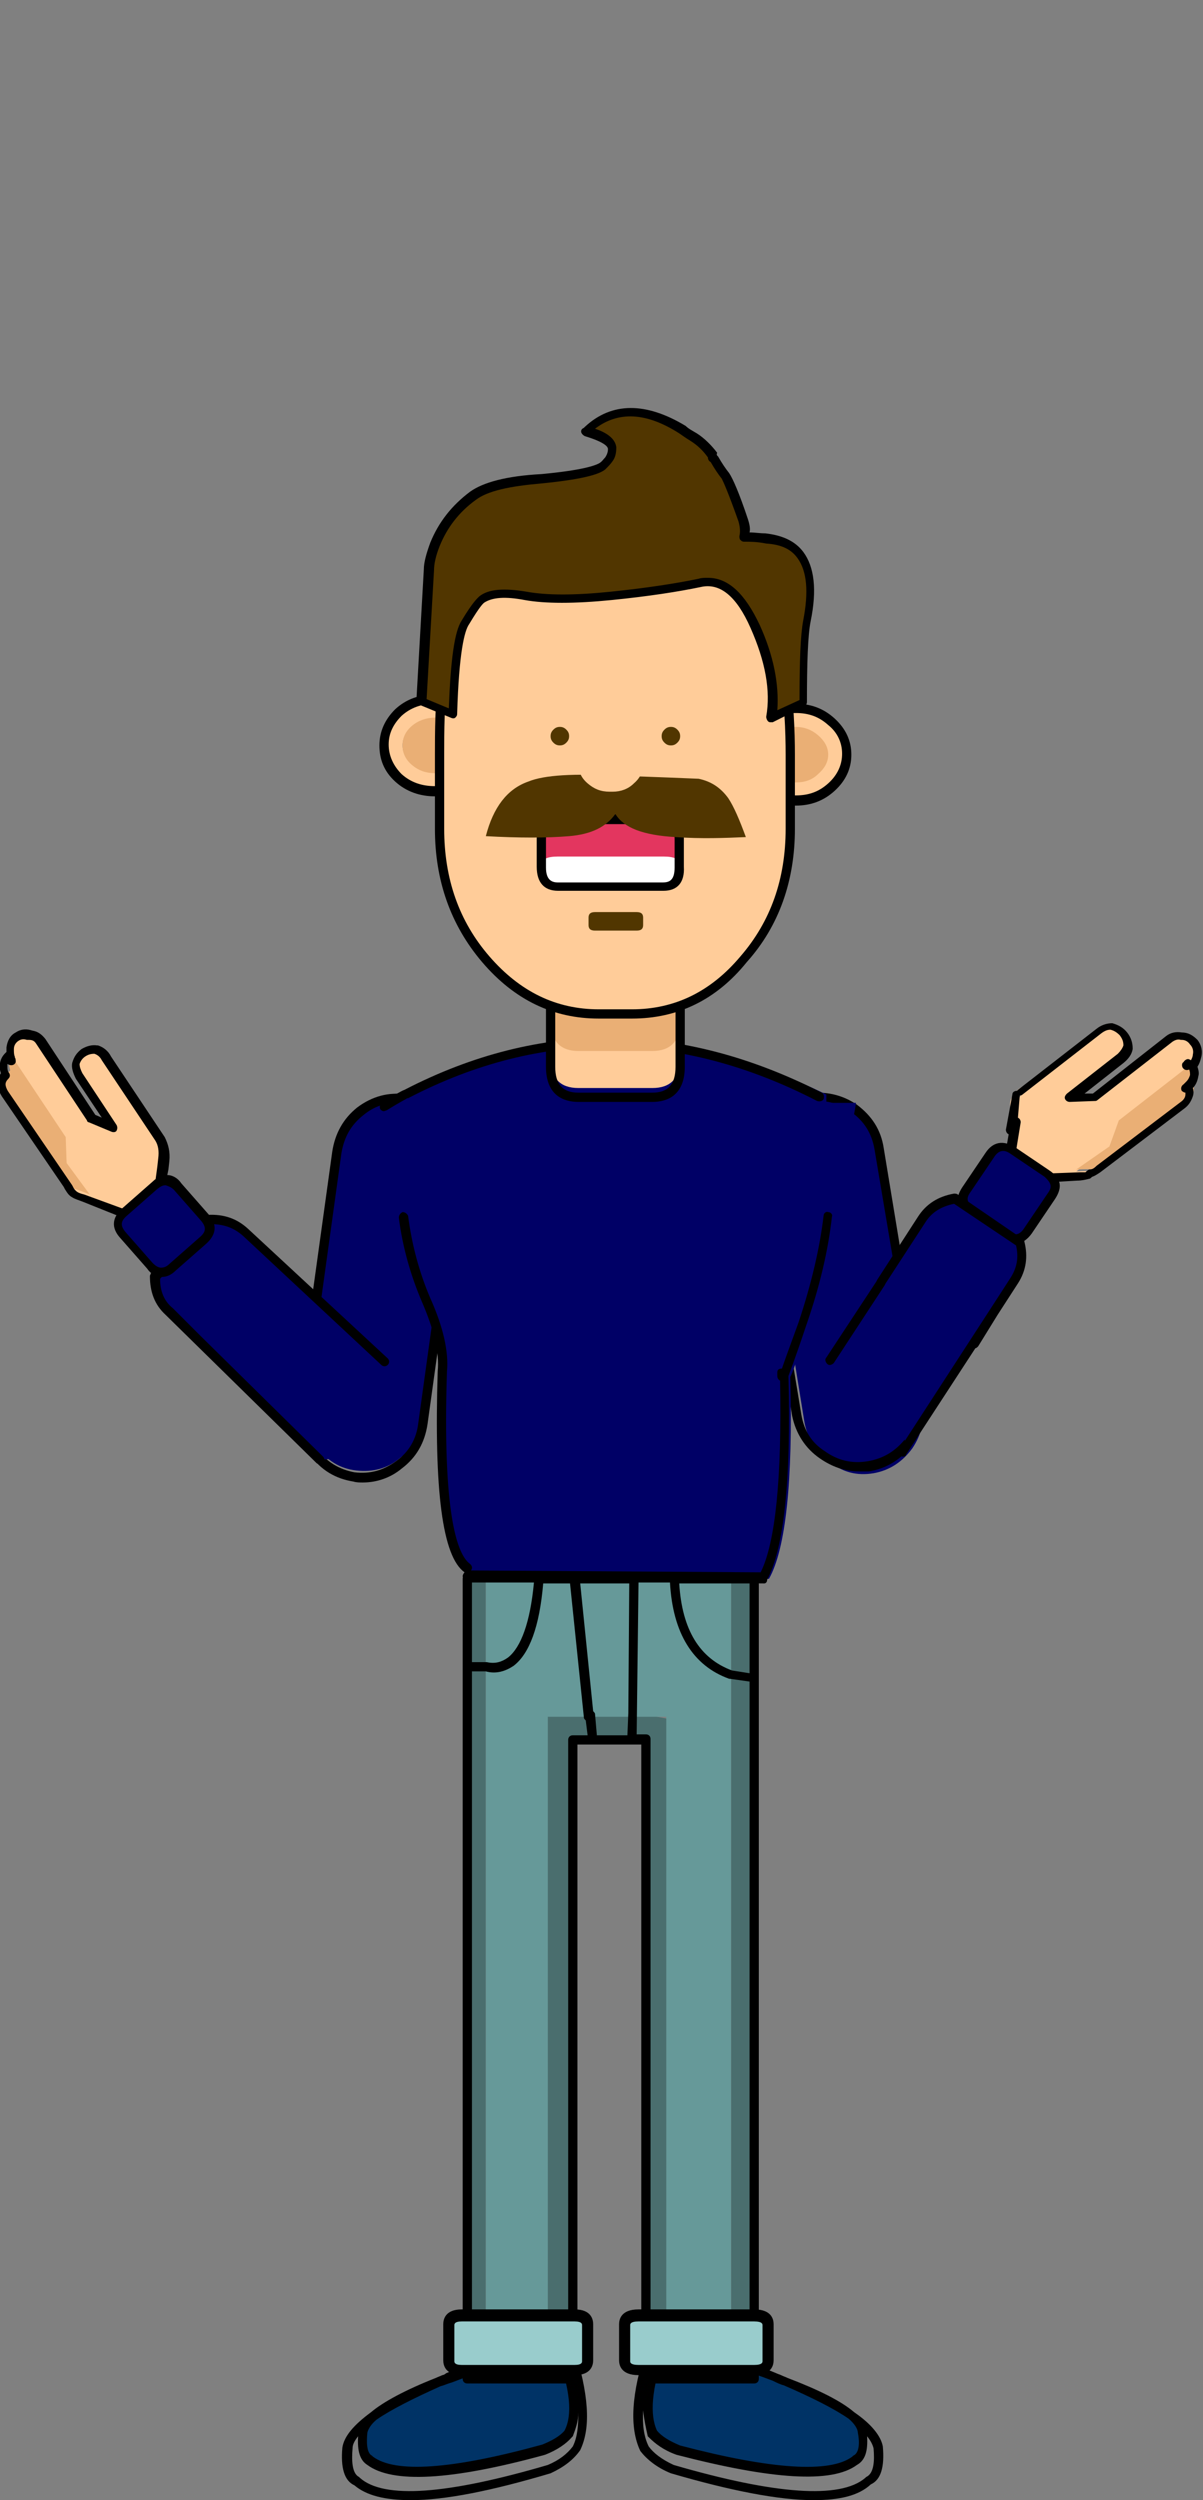 <?xml version="1.0" encoding="utf-8"?>
<!-- Generator: Adobe Illustrator 22.0.1, SVG Export Plug-In . SVG Version: 6.00 Build 0)  -->
<!DOCTYPE svg PUBLIC "-//W3C//DTD SVG 1.1//EN" "http://www.w3.org/Graphics/SVG/1.1/DTD/svg11.dtd">
<svg version="1.1" id="Layer_1" xmlns="http://www.w3.org/2000/svg" xmlns:xlink="http://www.w3.org/1999/xlink" x="0px" y="0px"
	 viewBox="0 0 130 270" style="enable-background:new 0 0 130 270;" xml:space="preserve">
<rect x="0" y="0" width="130" height="270" fill="#808080" stroke="none"/>
<style type="text/css">
	.st0{fill:#000066;}
	.st1{fill:#FFCC99;}
	.st2{fill:#EAAF75;}
	.st3{fill:#E3365F;}
	.st4{fill:#FFFFFF;}
	.st5{fill:#513600;}
	.st6{fill:#003366;}
	.st7{fill:#4A6E6E;}
	.st8{fill:#669999;}
	.st9{fill:#99CCCC;}
</style>
<g>
	<path class="st0" d="M48.3,120.8c-1.1-1.5-2.5-2.3-4.2-2.6s-3.4,0.2-4.8,1.3c-1.4,1.2-2.3,2.6-2.5,4.5L33,151.3
		c-0.3,1.8,0.1,3.5,1.2,4.9c1.1,1.5,2.5,2.4,4.3,2.6s3.4-0.2,4.8-1.4c1.5-1.1,2.3-2.6,2.6-4.4l3.6-27.2
		C49.8,123.9,49.3,122.3,48.3,120.8z"/>
	<path d="M39.2,160.1c-0.3,0-0.7,0-1-0.1c-1.9-0.3-3.5-1.2-4.7-2.9c-1.2-1.6-1.6-3.4-1.4-5.3l3.8-27.4c0.3-2,1.2-3.6,2.7-4.8
		c1.6-1.2,3.4-1.7,5.3-1.4l0,0c1.9,0.3,3.5,1.2,4.7,2.8c1.2,1.6,1.7,3.4,1.4,5.4l-3.8,27.4c-0.3,2-1.2,3.6-2.8,4.8
		C42.2,159.6,40.7,160.1,39.2,160.1z M42.9,119.1c-1.3,0-2.5,0.4-3.6,1.3c-1.4,1.1-2.1,2.4-2.4,4.1l-3.8,27.4
		c-0.2,1.7,0.1,3.2,1.2,4.6c1,1.4,2.4,2.2,4,2.5c1.7,0.2,3.1-0.2,4.5-1.2s2.2-2.4,2.4-4.1l3.8-27.4c0.2-1.7-0.2-3.2-1.2-4.7
		c-1-1.4-2.3-2.2-4-2.4l0,0C43.5,119.1,43.2,119.1,42.9,119.1z"/>
	<path class="st1" d="M111,117l-0.9,0.6c-0.5,0.4-0.8,0.9-0.9,1.3s0,0.9,0.2,1.3l0.3-1C109.9,118.3,110.3,117.6,111,117z
		 M117.9,126.8c1-0.3,0.4-0.4-1.6-0.3l3.5-2.4l1-2.7l8-6.2c0.1,0,0.1-0.1,0.1-0.2c0.3-0.3,0.4-0.6,0.5-1c0.1-0.6,0-1.1-0.3-1.5
		s-0.8-0.7-1.3-0.6c-0.5-0.1-0.9,0-1.3,0.3l-7.9,6.2l-2.6,0.1l5.3-4.2c0.4-0.4,0.7-0.8,0.8-1.2c0-0.5-0.2-1-0.5-1.4
		s-0.7-0.7-1.2-0.8c-0.5,0-1,0.1-1.4,0.5l-8.3,6.5c-0.6,0.5-0.9,1.2-1,2l-0.2,0.9l-0.6,3.8c-0.2,1.4,0.6,2.3,2.3,2.6l5.5-0.2
		C117.2,126.9,117.6,126.9,117.9,126.8z"/>
	<path class="st2" d="M116.3,126.3c2.1-0.1,2.6,0,1.6,0.3c0.4,0,0.8-0.2,1.1-0.5l9.3-7.2c0.4-0.3,0.6-0.7,0.7-1.1
		c0-0.4,0-0.8-0.2-1.2c-0.1,0.1-0.1,0.2-0.3,0.3c0.1-0.1,0.2-0.2,0.3-0.3c0.3-0.2,0.5-0.6,0.5-1s-0.1-0.7-0.2-1.1
		c0,0.1-0.1,0.2-0.1,0.2l-8.1,6.3l-1,2.8L116.3,126.3z"/>
	<path d="M111.3,127.8L111.3,127.8c-2.6-0.4-2.8-2.1-2.7-3l0.4-2.3c-0.2-0.1-0.3-0.3-0.3-0.5l0.7-3.8c0-0.3,0.3-0.4,0.5-0.4l0.1-0.1
		l8.5-6.6c0.5-0.4,1.1-0.6,1.7-0.6c0.7,0.2,1.2,0.5,1.6,1s0.6,1.1,0.6,1.7v0.1c-0.1,0.6-0.5,1.1-1,1.5l-4.2,3.3h0.9l7.9-6.2
		c0.5-0.4,1.1-0.5,1.7-0.4c0.7,0,1.2,0.3,1.7,0.8c0.4,0.5,0.6,1.2,0.4,1.9c-0.1,0.4-0.2,0.7-0.4,1c0.1,0.3,0.2,0.7,0.1,1
		c-0.1,0.6-0.3,1-0.6,1.3c0.1,0.3,0.1,0.6,0,0.9c-0.2,0.6-0.5,1-0.9,1.3l-9.1,6.9c-0.3,0.2-0.6,0.4-0.9,0.5
		c-0.1,0.1-0.2,0.2-0.3,0.2c-0.4,0.1-0.8,0.2-1.3,0.2L111.3,127.8L111.3,127.8z M110,120.7c0.2,0.1,0.3,0.3,0.3,0.5l-0.6,3.7
		c-0.1,0.7,0,1.6,1.7,1.9l5.3-0.2c0.2,0,0.5,0,0.6,0c0.1-0.1,0.2-0.2,0.4-0.3c0.3,0,0.5-0.1,0.8-0.4l9.1-6.9
		c0.3-0.2,0.5-0.5,0.5-0.8V118c-0.1,0-0.3-0.1-0.4-0.2c-0.1-0.2-0.1-0.5,0.2-0.7c0.1-0.1,0.2-0.2,0.3-0.3l0,0
		c0.2-0.2,0.3-0.4,0.4-0.7c0-0.2,0-0.4-0.1-0.6l0,0c-0.2,0.1-0.5,0.1-0.7-0.2c-0.1-0.2-0.1-0.5,0.1-0.6c0.1-0.2,0.4-0.4,0.6-0.3
		l0.2,0.1c0.1-0.2,0.2-0.4,0.2-0.6c0.1-0.4,0-0.8-0.3-1.1c-0.2-0.3-0.5-0.5-0.9-0.5h-0.1c-0.3-0.1-0.6,0-0.9,0.2l-8.1,6.3
		c-0.1,0.1-0.2,0.1-0.3,0.1l-2.7,0.1c-0.2,0-0.4-0.1-0.5-0.3c-0.1-0.2,0-0.4,0.2-0.6l5.5-4.3c0.3-0.3,0.5-0.6,0.6-0.9
		c0-0.4-0.1-0.7-0.4-1.1c-0.3-0.3-0.6-0.5-1-0.6c-0.3,0-0.6,0.1-1,0.4l-8.5,6.6c-0.1,0.1-0.2,0.1-0.3,0.1L110,120.7z"/>
	<path class="st0" d="M113.5,129.3c0.7-1,0.5-1.8-0.5-2.5l-3.7-2.5c-1-0.7-1.8-0.5-2.5,0.5l-2.5,3.7c-0.7,1-0.5,1.8,0.5,2.5l3.7,2.5
		c1,0.7,1.8,0.5,2.5-0.5L113.5,129.3z"/>
	<path d="M109.7,134.3c-0.4,0-0.9-0.2-1.4-0.5l-3.7-2.5c-0.6-0.4-1-0.9-1.1-1.4s0.1-1.1,0.5-1.7l2.5-3.7c0.8-1.2,1.9-1.4,3.2-0.6
		l3.7,2.5c0.6,0.4,1,0.9,1.1,1.4s-0.1,1.1-0.5,1.7l-2.5,3.7C111,133.9,110.4,134.3,109.7,134.3z M108.9,133c0.7,0.5,1.3,0.4,1.8-0.4
		l2.5-3.7c0.3-0.4,0.4-0.7,0.3-1s-0.3-0.5-0.6-0.8l-3.7-2.5c-0.7-0.5-1.3-0.4-1.8,0.4l-2.5,3.7c-0.3,0.4-0.4,0.7-0.3,1
		s0.3,0.5,0.6,0.8L108.9,133z"/>
	<path class="st0" d="M32.2,138.5L32.2,138.5l7.2,7.1c1,1,1.6,2.3,1.5,3.8c0,1.6-0.6,2.9-1.7,4c-1.1,1.1-2.4,4.2-4,4.2
		c-1,0.1-4.7-3.5-11-10.7l-2.8-2.8l-2.9-2.9c-1-1-1.5-2.2-1.5-3.7l5.5-5.9h0.1c1.5-0.1,2.8,0.4,3.9,1.4L32.2,138.5z"/>
	<path d="M34.6,158.1c-0.1,0-0.3,0-0.4-0.1l-16.3-16c-1.2-1.1-1.7-2.5-1.7-4.2c0-0.1,0.1-0.2,0.1-0.3l5.7-6.1
		c0.1-0.1,0.2-0.2,0.4-0.2c1.8-0.1,3.2,0.4,4.4,1.5l15.1,14c0.2,0.2,0.2,0.5,0,0.7s-0.5,0.2-0.7,0l-14.9-13.9
		c-1-0.9-2.1-1.3-3.5-1.3l-5.5,5.9c0,1.3,0.4,2.4,1.4,3.2l3,3l13.2,13c0.2,0.2,0.2,0.5,0,0.7C34.9,158.1,34.8,158.1,34.6,158.1z"/>
	<path class="st0" d="M83.6,121.3c1-1.5,2.4-2.4,4.2-2.7c1.8-0.3,3.4,0.1,4.9,1.2s2.3,2.6,2.6,4.4l4.4,27.2c0.3,1.8-0.1,3.5-1.1,5
		c-1.1,1.5-2.5,2.4-4.2,2.7c-1.8,0.3-3.4-0.1-4.8-1.3c-1.5-1.1-2.4-2.5-2.7-4.4l-4.4-27.2C82.2,124.6,82.5,122.9,83.6,121.3z"/>
	<path d="M92.8,158.9c-1.5,0-2.9-0.5-4.2-1.4c-1.6-1.1-2.6-2.7-3-4.6l-4.4-26.7c-0.3-1.9,0.1-3.7,1.3-5.3c1.2-1.6,2.7-2.5,4.7-2.8
		l0,0c1.9-0.3,3.8,0.1,5.4,1.2c1.6,1.2,2.6,2.7,2.9,4.7l4.4,26.7c0.3,1.9-0.1,3.7-1.3,5.3c-1.2,1.6-2.8,2.6-4.7,2.9
		C93.6,158.9,93.2,158.9,92.8,158.9z M87.3,119c-1.7,0.3-3,1.1-4,2.5s-1.4,2.9-1.1,4.6l4.4,26.7c0.3,1.7,1.1,3,2.5,3.9
		c1.4,1,2.9,1.4,4.7,1.1c1.7-0.3,3-1.1,4.1-2.5c1-1.4,1.4-2.9,1.1-4.5l-4.5-26.7c-0.3-1.7-1.1-3-2.5-4S89.1,118.7,87.3,119L87.3,119
		z"/>
	<path class="st2" d="M7.6,128.5c0.3,0.4,0.6,0.7,1,0.9c-0.9-0.6-0.3-0.6,1.8,0.2l-2.7-3.7v-3.2l-6-9.2c-0.1,0-0.1-0.1-0.1-0.2
		c-0.3,0.3-0.5,0.6-0.6,1c-0.1,0.5,0,0.9,0.1,1.3c0,0.1,0.1,0.3,0.2,0.4c-0.1-0.1-0.1-0.2-0.2-0.4c-0.3,0.3-0.6,0.7-0.7,1.1
		c-0.1,0.5,0,0.9,0.3,1.3L7.6,128.5z"/>
	<path class="st1" d="M17.6,125.1l-0.1,1c0.3-0.3,0.5-0.7,0.6-1.1c0-0.5-0.1-1.1-0.5-1.6l-0.5-0.9C17.6,123.3,17.7,124.1,17.6,125.1
		z M14.2,131.3c1.6,0.3,2.6-0.2,2.8-1.6l0.5-3.7l0.1-0.9c0.1-0.8,0-1.6-0.4-2.2l-5.8-8.7c-0.3-0.5-0.6-0.8-1.1-0.9
		c-0.5,0-1,0.1-1.4,0.3c-0.4,0.3-0.7,0.7-0.8,1.1c0,0.5,0.1,0.9,0.3,1.4l3.7,5.6l-2.4-1l-5.5-8.3c-0.3-0.4-0.7-0.6-1.1-0.7
		c-0.5-0.2-0.9-0.2-1.4,0.1c-0.2,0.3-0.5,0.7-0.5,1.3c-0.1,0.4,0,0.8,0.2,1.1c0,0.1,0,0.2,0.1,0.2l5.6,8.4l0.1,2.8l2.5,3.4
		c-1.9-0.8-2.4-0.8-1.5-0.3c0.3,0.2,0.6,0.4,1.1,0.5L14.2,131.3z"/>
	<path d="M15,131.9c-0.3,0-0.6,0-0.9-0.1H14l-5-2c-0.5-0.2-0.9-0.3-1.2-0.5c-0.4-0.2-0.6-0.6-0.8-0.9l-0.1-0.2l-6.7-9.8
		c-0.3-0.5-0.5-1-0.5-1.5c0.1-0.4,0.2-0.7,0.4-1c-0.1-0.3-0.2-0.7-0.1-1.1c0.1-0.5,0.3-0.8,0.6-1.1l0.1-0.1c0-0.2,0-0.3,0-0.5
		c0.1-0.7,0.4-1.3,1-1.6c0.6-0.4,1.2-0.4,1.8-0.2c0.6,0.1,1,0.4,1.4,0.9l5.4,8.2l0.7,0.3l-2.8-4.2c-0.3-0.6-0.5-1.2-0.4-1.7
		c0.2-0.7,0.5-1.1,1-1.5c0.5-0.3,1.1-0.5,1.7-0.4h0.1c0.6,0.2,1.1,0.6,1.4,1.2l5.8,8.7c0.4,0.8,0.6,1.6,0.5,2.6l-0.1,0.9l-0.7,3.5
		C17.4,130.6,16.8,131.9,15,131.9z M14.3,130.9c1.7,0.3,2.1-0.5,2.2-1.2L17,126l0.1-0.9c0.1-0.8,0-1.4-0.3-1.9l-5.8-8.7
		c-0.2-0.4-0.5-0.6-0.8-0.7c-0.4,0-0.7,0.1-1,0.3c-0.3,0.2-0.5,0.5-0.6,0.8c0,0.3,0.1,0.6,0.3,1l3.7,5.6c0.1,0.2,0.1,0.4,0,0.6
		s-0.4,0.2-0.6,0.1l-2.4-1c-0.1,0-0.2-0.1-0.2-0.2l-5.5-8.3c-0.2-0.3-0.4-0.4-0.8-0.4H2.9c-0.3-0.1-0.6-0.1-0.9,0.1
		s-0.5,0.5-0.5,0.9c0,0.3,0,0.6,0.1,0.8v0.1c0.1,0.1,0.1,0.3,0.1,0.5C1.6,115,1.3,115.1,1,115l-0.2-0.1v0.2c0,0.3,0,0.6,0.2,0.8
		c0.1,0.2,0.1,0.4-0.1,0.6s-0.3,0.4-0.3,0.6s0.1,0.5,0.3,0.8L7.8,128c0.1,0.2,0.2,0.4,0.3,0.5l0.1,0.1c0.2,0.2,0.5,0.3,0.9,0.4
		L14.3,130.9z"/>
	<path class="st0" d="M18.6,136.9l3.3-2.9c0.9-0.8,0.9-1.6,0.1-2.5l-2.9-3.3c-0.8-0.9-1.6-0.9-2.5-0.2l-3.3,2.9
		c-0.8,0.9-0.8,1.7,0,2.6l2.9,3.3C17,137.6,17.8,137.7,18.6,136.9z"/>
	<path d="M17.5,137.9h-0.1c-0.5,0-1.1-0.3-1.5-0.9l-2.9-3.3c-1-1.1-0.9-2.2,0.2-3.2l3.3-2.9c0.5-0.5,1.1-0.7,1.6-0.7
		s1.1,0.3,1.5,0.9l2.9,3.3c1,1.1,0.9,2.2-0.2,3.2l-3.3,2.9C18.5,137.7,18,137.9,17.5,137.9z M17.9,128c-0.3,0-0.5,0.1-0.9,0.4
		l-3.3,2.9c-0.7,0.6-0.7,1.1-0.1,1.8l2.9,3.3c0.3,0.3,0.6,0.5,0.9,0.5s0.6-0.1,0.9-0.4l0,0l3.3-2.9c0.7-0.6,0.7-1.1,0.1-1.8
		l-2.9-3.3C18.5,128.2,18.2,128.1,17.9,128L17.9,128z"/>
	<path class="st0" d="M107.3,141.8L107.3,141.8l-2.2,3.4L107.3,141.8z M90.1,146.7c-0.8,1.2-1,2.6-0.7,4c0.4,1.5,1.2,2.7,2.5,3.6
		c1.3,0.9,2.7,1.2,4.2,0.9s2,0.1,1.5,1l7.4-11.4l2.1-3.4l2.2-3.4c0.8-1.2,1-2.5,0.6-3.9l-6.7-4.5h-0.1c-1.5,0.3-2.6,1-3.5,2.2
		l-4.3,6.6l0.1,0.1L90.1,146.7z"/>
	<path d="M97.6,157.3c-0.1,0-0.2,0-0.3-0.1c-0.2-0.2-0.3-0.5-0.1-0.7l9.8-15.1l0,0l2.2-3.4c0.7-1.1,0.9-2.2,0.6-3.5l-6.7-4.5
		c-1.4,0.3-2.4,0.9-3.1,2l-4.3,6.6l-0.1,0.2l-5.5,8.4c-0.2,0.2-0.5,0.3-0.7,0.1s-0.3-0.5-0.1-0.7l5.4-8.2l0.1-0.2l4.4-6.8
		c0.9-1.4,2.2-2.2,3.9-2.5c0.1,0,0.3,0,0.4,0.1l7,4.8c0.1,0.1,0.2,0.2,0.2,0.3c0.4,1.6,0.2,3.1-0.7,4.5l-2.2,3.4l-2.1,3.4
		c-0.1,0.1-0.2,0.2-0.3,0.2l-7.5,11.5C97.9,157.2,97.8,157.3,97.6,157.3z"/>
	<path class="st0" d="M92,121.7c0.2-0.9,0.4-1.8,0.5-2.6h-3.2v-0.9c-15.4-7.5-30.4-7.5-45.2-0.2c0,0-0.8,0.4-2.4,1.3l2.3,4.6
		l-0.9,2.2c-2.6-1.2-3.8-1.6-3.7-1.3c2.8,4.4,4.3,6.7,4.3,7c0.4,3.2,1.2,6.2,2.4,9c1.3,3.1,1.9,5.7,1.7,7.7
		c-0.4,12.7,0.5,19.8,2.7,21.3v0.5l32.6,0.2c1.8-3.2,2.6-10.5,2.3-21.8v-0.3l0,0c0,0.1,0,0.2,0,0.3c0.2-0.3,0.8-2.1,2-5.5
		c1.5-4.2,2.4-8.1,2.8-11.6C90.3,131.3,90.9,128,92,121.7z"/>
	<path d="M82.6,171L82.6,171l-32.1-0.3c-0.3,0-0.5-0.2-0.5-0.5c0-0.1,0.1-0.3,0.2-0.4c-2.4-1.7-3.3-8.8-2.9-21.7
		c0.2-2-0.4-4.5-1.7-7.5c-1.2-2.8-2.1-5.9-2.5-9.1c0-0.3,0.2-0.5,0.4-0.6c0.3,0,0.5,0.2,0.6,0.4c0.4,3.1,1.2,6.1,2.4,8.9
		c1.4,3.1,2,5.8,1.8,7.9c-0.5,15.4,1.1,19.8,2.5,20.8c0.2,0.2,0.3,0.4,0.1,0.7l31.3,0.2c1.6-3.2,2.3-10.2,2.1-20.7
		c-0.2-0.1-0.3-0.3-0.3-0.5c0-0.1,0-0.3,0-0.4c0-0.3,0.2-0.4,0.5-0.4l0,0c0.2-0.6,0.7-2,1.8-5c1.4-4.2,2.3-8.1,2.7-11.5
		c0-0.3,0.3-0.5,0.5-0.4c0.3,0,0.5,0.3,0.4,0.5c-0.4,3.6-1.3,7.5-2.8,11.8c-1.3,3.9-1.8,5.1-1.9,5.4c0.3,11.4-0.5,18.6-2.3,22
		C82.9,170.9,82.7,171,82.6,171z M41.5,120c-0.2,0-0.3-0.1-0.4-0.2c-0.1-0.2-0.1-0.5,0.2-0.7c1.4-0.9,2.1-1.3,2.4-1.4
		c14.7-7.6,29.8-7.5,45.1,0.3c0.2,0.1,0.3,0.4,0.2,0.7c-0.1,0.2-0.4,0.3-0.7,0.2c-14.9-7.7-29.8-7.8-44.2-0.3H44
		c-0.1,0.1-0.6,0.3-2.2,1.3L41.5,120z"/>
	<path class="st1" d="M70.5,117.5c2,0,3-1.1,3-3.2v-7.7c-0.1,1.9-1.1,2.9-3,2.9h-8c-1.9,0-2.9-1-3-3v7.8c0,2.1,1,3.2,3,3.2
		C62.5,117.5,70.5,117.5,70.5,117.5z"/>
	<path class="st2" d="M70.5,95.5h-8c-2,0-3,1.1-3,3.2v11.8c0.1,2,1.1,3,3,3h8c1.9,0,2.9-1,3-2.9V98.7C73.5,96.6,72.5,95.5,70.5,95.5
		z"/>
	<path d="M70.5,119h-8c-1.6,0-3.5-0.7-3.5-3.8V94.8c0-3.2,1.9-3.8,3.5-3.8h8c1.6,0,3.5,0.7,3.5,3.8v20.4C74,118.3,72.1,119,70.5,119
		z M62.5,92c-1.7,0-2.5,0.9-2.5,2.8v20.4c0,1.9,0.8,2.8,2.5,2.8h8c1.7,0,2.5-0.9,2.5-2.8V94.8c0-1.9-0.8-2.8-2.5-2.8H62.5z"/>
	<rect x="54" y="95.1" transform="matrix(0.949 -0.316 0.316 0.949 -27.389 22.239)" class="st1" width="1.8" height="1"/>
	<path class="st1" d="M86,76.5c-1.5,0-2.8,0.5-3.9,1.5c-1,1-1.6,2.1-1.6,3.5s0.5,2.6,1.6,3.6s2.4,1.5,3.9,1.5s2.8-0.5,3.8-1.5
		c1.1-1,1.7-2.2,1.7-3.6S90.9,79,89.8,78C88.8,77,87.5,76.5,86,76.5z"/>
	<path class="st2" d="M83.5,79.4c-0.7,0.6-1,1.3-1,2.1s0.3,1.5,1,2.1s1.5,0.9,2.5,0.9s1.8-0.3,2.4-0.9c0.7-0.6,1.1-1.3,1.1-2.1
		s-0.4-1.5-1.1-2.1s-1.5-0.9-2.4-0.9S84.2,78.8,83.5,79.4z"/>
	<path d="M86,87c-1.6,0-3.1-0.5-4.3-1.6C80.5,84.3,80,83,80,81.5s0.6-2.8,1.7-3.9c1.2-1.1,2.6-1.6,4.3-1.6c1.6,0,3,0.5,4.2,1.6
		S92,80,92,81.5s-0.6,2.8-1.8,3.9C89,86.5,87.6,87,86,87z M86,77c-1.4,0-2.6,0.4-3.6,1.3c-0.9,0.9-1.4,1.9-1.4,3.1s0.5,2.3,1.4,3.2
		c1,0.9,2.2,1.3,3.6,1.3s2.5-0.4,3.5-1.3s1.5-2,1.5-3.2s-0.5-2.3-1.5-3.1C88.5,77.4,87.4,77,86,77z"/>
	<path class="st1" d="M43.1,77c-1,1-1.6,2.1-1.6,3.5s0.5,2.6,1.6,3.6s2.4,1.5,3.9,1.5s2.8-0.5,3.8-1.5c1.1-1,1.7-2.2,1.7-3.6
		S51.9,78,50.8,77c-1.1-1-2.4-1.5-3.8-1.5C45.5,75.5,44.2,76,43.1,77z M43.5,80.5c0-0.8,0.4-1.5,1.2-2.1s1.7-0.9,2.8-0.9
		s2,0.3,2.8,0.9s1.2,1.3,1.2,2.1s-0.4,1.5-1.2,2.1s-1.7,0.9-2.8,0.9s-2-0.3-2.8-0.9S43.5,81.3,43.5,80.5z"/>
	<path class="st2" d="M44.5,78.4c-0.7,0.6-1,1.3-1,2.1s0.3,1.5,1,2.1s1.5,0.9,2.5,0.9s1.8-0.3,2.4-0.9c0.7-0.6,1.1-1.3,1.1-2.1
		s-0.4-1.5-1.1-2.1c-0.7-0.6-1.5-0.9-2.4-0.9S45.2,77.8,44.5,78.4z"/>
	<path d="M47,86c-1.6,0-3.1-0.5-4.3-1.6S41,82,41,80.5s0.6-2.8,1.7-3.9c1.2-1.1,2.6-1.6,4.3-1.6c1.6,0,3,0.5,4.2,1.6S53,79,53,80.5
		s-0.6,2.8-1.8,3.9S48.6,86,47,86z M47,76c-1.4,0-2.6,0.4-3.6,1.3c-0.9,0.9-1.4,1.9-1.4,3.1s0.5,2.3,1.4,3.2c1,0.9,2.2,1.3,3.6,1.3
		c1.4,0,2.5-0.4,3.5-1.3s1.5-2,1.5-3.2s-0.5-2.3-1.5-3.1C49.5,76.4,48.4,76,47,76z"/>
	<path class="st1" d="M68.3,57.5h-3.6C60,57.5,54.4,58.1,51,62c-3.3,3.9-3.5,14-3.5,19.5v8c0,5.5,1.7,10.2,5,14.1
		c3.4,3.9,7.4,5.9,12.2,5.9h3.6c4.7,0,8.8-2,12.1-5.9c3.4-3.9,5.1-8.6,5.1-14.1v-8c0-5.5-0.6-15-4-19C78.2,58.6,73.1,57.5,68.3,57.5
		z"/>
	<path d="M68.3,110h-3.6c-4.9,0-9.1-2-12.6-6.1c-3.4-4-5.1-8.8-5.1-14.4v-8c0-4.6,0-14,3.6-18.3c2.7-3.1,6.7-2.8,10.5-2.4
		c1.2,0.1,2.4,0.2,3.5,0.2h3.6c1.2,0,2.4-0.1,3.5-0.2c3.6-0.4,7.4-0.7,10.1,2.4c3.6,4.2,4.1,13.3,4.1,18.3v8
		c0,5.6-1.7,10.5-5.2,14.4C77.4,108,73.2,110,68.3,110z M57.4,61.5c-2.3,0-4.4,0.5-6,2.3C48,67.8,48,77,48,81.4v8.1
		c0,5.4,1.6,10,4.9,13.8c3.3,3.8,7.2,5.7,11.8,5.7h3.6c4.6,0,8.5-1.9,11.7-5.7c3.3-3.8,4.9-8.4,4.9-13.8v-8c0-4.9-0.5-13.7-3.9-17.6
		c-2.3-2.7-5.7-2.4-9.2-2.1c-1.2,0.1-2.4,0.2-3.6,0.2h-3.6c-1.2,0-2.4-0.1-3.6-0.2C59.8,61.7,58.6,61.5,57.4,61.5z"/>
	<path class="st3" d="M71.7,88.3H60.3c-1.2,0-1.8,0.7-1.8,2.1v3.1c0,1.4,0.6,2.1,1.8,2.1h11.3c1.2,0,1.8-0.7,1.8-2.1v-3.1
		C73.5,89,72.9,88.3,71.7,88.3z"/>
	<path class="st4" d="M71.7,92.5H60.3c-1.2,0-1.8,0.3-1.8,0.9v1.3c0,0.6,0.6,0.9,1.8,0.9h11.3c1.2,0,1.8-0.3,1.8-0.9v-1.3
		C73.5,92.8,72.9,92.5,71.7,92.5z"/>
	<path d="M71.7,96.2H60.3c-1.5,0-2.3-0.9-2.3-2.6v-3.1c0-1.7,0.8-2.6,2.3-2.6h11.3c1.5,0,2.3,0.9,2.3,2.6v3.1
		C74,95.3,73.2,96.2,71.7,96.2z M60.3,89c-0.7,0-1.3,0.2-1.3,1.6v3.1c0,1.4,0.7,1.6,1.3,1.6h11.3c0.7,0,1.3-0.2,1.3-1.6v-3.1
		c0-1.4-0.7-1.6-1.3-1.6H60.3z"/>
	<path class="st5" d="M52.5,90.3c3.6,0.2,6.6,0.2,9,0s4-1,5-2.4c0.9,1.5,3,2.3,6.5,2.5c2.8,0.2,5.3,0.1,7.6,0
		c-0.7-1.9-1.3-3.3-1.9-4.2c-0.8-1.1-1.8-1.8-3.2-2.1c-4.8-0.2-7.7-0.3-8.5-0.3c-5-0.3-8.2-0.1-9.9,0.6
		C54.8,85.2,53.3,87.2,52.5,90.3z"/>
	<path class="st1" d="M68.5,84.6c0.7-0.6,1-1.3,1-2.1l0,0h-7l0,0c0,0.8,0.3,1.5,1,2.1s1.4,0.9,2.4,0.9h0.3
		C67.1,85.5,67.9,85.2,68.5,84.6z"/>
	<path class="st5" d="M68.8,98.5h-4.5c-0.5,0-0.7,0.2-0.7,0.6v0.8c0,0.4,0.2,0.6,0.7,0.6h4.5c0.5,0,0.7-0.2,0.7-0.6v-0.8
		C69.5,98.7,69.3,98.5,68.8,98.5z"/>
	<path class="st5" d="M87.2,67c1.1-5.6-0.4-8.5-4.5-8.9C81.9,58,81.2,58,80.5,58c0.1-0.5,0.1-1.1-0.1-1.8c-0.9-2.6-1.5-4.2-1.9-4.7
		s-0.8-1.1-1.2-1.8c-0.1-0.1-0.2-0.2-0.2-0.4c-0.6-0.8-1.2-1.5-2-2c-0.5-0.3-0.8-0.6-1.1-0.8c-4.1-2.6-7.5-2.6-10.3,0
		c-0.1,0.1-0.2,0.1-0.2,0.1c1.8,0.5,2.8,1.1,2.8,1.8c0,0.4-0.1,0.8-0.3,1.2c-0.2,0.3-0.4,0.5-0.7,0.7c-0.8,0.6-2.9,1-6.5,1.3
		s-6.1,0.9-7.4,1.8c-1.9,1.4-3.3,3.1-4.1,5.2c-0.4,1.1-0.6,2-0.6,2.7l-1.2,14.5l3.4,1.4c0.2-5.5,0.6-8.8,1.3-10
		c0.9-1.4,1.5-2.2,1.7-2.4c0.9-0.7,2.5-0.8,4.7-0.4s5.3,0.4,9.3,0s7.1-0.9,9.5-1.4s4.4,1,6,4.7c1.6,3.6,2.2,6.9,1.7,9.8l3.5-1.6
		C86.8,71.5,86.9,68.6,87.2,67z"/>
	<path d="M83.3,78c-0.1,0-0.2,0-0.3-0.1c-0.1-0.1-0.2-0.3-0.2-0.5c0.5-2.8-0.1-6-1.7-9.6c-1.5-3.4-3.3-4.9-5.4-4.4l0,0
		c-2.4,0.5-5.6,1-9.6,1.4s-7.2,0.4-9.4,0c-2.1-0.4-3.5-0.3-4.4,0.3c-0.1,0.1-0.4,0.3-1.6,2.3c-0.5,0.7-1.1,3-1.3,9.7
		c0,0.2-0.1,0.3-0.2,0.4c-0.1,0.1-0.3,0.1-0.5,0l-3.4-1.4C45.1,76,45,75.8,45,75.6l0.8-14.1c0-0.8,0.3-1.8,0.7-2.9
		c0.9-2.2,2.3-4,4.3-5.5c1.4-1,3.9-1.7,7.7-1.9c4.3-0.4,5.8-0.9,6.3-1.2c0.3-0.2,0.4-0.4,0.6-0.6c0.2-0.3,0.3-0.6,0.3-0.9
		c0-0.2-0.2-0.7-2.5-1.4c-0.2-0.1-0.4-0.3-0.4-0.5s0.1-0.3,0.3-0.4l0.1-0.1c2.9-2.7,6.6-2.7,10.9-0.1c0.3,0.3,0.7,0.5,1.2,0.8
		c0.8,0.5,1.6,1.3,2.2,2.1c-0.1,0.2,0,0.3,0,0.3l0.1,0.1c0.4,0.7,0.8,1.3,1.2,1.8c0.4,0.6,1.1,2.2,2,4.9c0.2,0.6,0.3,1.1,0.2,1.5
		c0.6,0,1.1,0.1,1.7,0.1c1.8,0.2,3.2,0.8,4.1,2c1.2,1.6,1.5,4.1,0.8,7.5c-0.3,1.5-0.4,4.5-0.4,8.7c0,0.2-0.1,0.4-0.3,0.5L83.5,78
		H83.3z M76.5,62.4c2.2,0,4,1.7,5.6,5.1c1.5,3.3,2.1,6.4,1.9,9.2l2.4-1.1c0-4.2,0.1-7,0.4-8.6c0.6-3.1,0.4-5.3-0.6-6.7
		c-0.7-1-1.8-1.5-3.4-1.6c-1-0.2-1.7-0.2-2.4-0.2c-0.2,0-0.3-0.1-0.4-0.2c-0.1-0.1-0.1-0.3-0.1-0.4c0.1-0.4,0.1-0.9-0.1-1.6
		c-1.1-3.1-1.6-4.2-1.8-4.6c-0.4-0.5-0.8-1.1-1.2-1.8c-0.2-0.1-0.3-0.3-0.3-0.5c-0.5-0.7-1.1-1.3-1.9-1.8c-0.5-0.3-0.9-0.6-1.2-0.8
		c-3.6-2.3-6.6-2.4-9.1-0.5c1.5,0.5,2.2,1.2,2.3,2c0,0.6-0.1,1.1-0.4,1.5c-0.2,0.3-0.5,0.6-0.8,0.9c-0.5,0.4-1.8,1-6.8,1.5
		c-3.5,0.3-5.9,0.8-7.2,1.8c-1.8,1.3-3.1,3-3.9,5c-0.4,1-0.6,1.9-0.6,2.6l-0.8,13.9l2.4,1c0.2-5.2,0.6-8.3,1.4-9.5
		c1.2-2,1.7-2.4,1.9-2.6c1-0.8,2.7-0.9,5.1-0.5c2.2,0.4,5.2,0.4,9.1,0s7.1-0.9,9.5-1.4C75.8,62.4,76.1,62.4,76.5,62.4z M75.6,63
		L75.6,63L75.6,63z"/>
	<path class="st5" d="M61.2,80.2c0.2-0.2,0.3-0.4,0.3-0.7s-0.1-0.5-0.3-0.7c-0.2-0.2-0.4-0.3-0.7-0.3s-0.5,0.1-0.7,0.3
		c-0.2,0.2-0.3,0.4-0.3,0.7s0.1,0.5,0.3,0.7c0.2,0.2,0.4,0.3,0.7,0.3S61,80.4,61.2,80.2z"/>
	<path class="st5" d="M73.2,80.2c0.2-0.2,0.3-0.4,0.3-0.7s-0.1-0.5-0.3-0.7c-0.2-0.2-0.4-0.3-0.7-0.3s-0.5,0.1-0.7,0.3
		c-0.2,0.2-0.3,0.4-0.3,0.7s0.1,0.5,0.3,0.7c0.2,0.2,0.4,0.3,0.7,0.3S73,80.4,73.2,80.2z"/>
	<path class="st6" d="M92.4,261.3c-1.4-1.2-3.8-2.5-7.3-3.8C88.2,258.8,90.7,260.1,92.4,261.3z M71.4,253.6c0,0.1,0,0.2,0,0.4
		c-1.5,3.9-1.7,6.8-0.8,8.7c0.6,0.7,1.5,1.3,2.7,1.8c10.2,2.6,16.6,3,19.2,1.2c0.8-0.3,1-1.3,0.8-2.9c-0.1-0.6-0.5-1.2-1.2-1.8
		c-1.7-1.1-4.1-2.3-7.1-3.6c-0.4-0.1-0.8-0.3-1.2-0.5C77.6,254.5,73.5,253.5,71.4,253.6z"/>
	<path d="M87.9,270c-3.7,0-8.9-1-15.4-2.9c-1.5-0.6-2.6-1.5-3.3-2.4c-1.2-2.5-1-6.2,0.7-11.3V253c0-0.3,0.2-0.5,0.5-0.5
		c2.4-0.2,6.8,1,13.5,3.8l0,0l0,0c0.2,0.1,0.3,0.1,0.5,0.2s0.5,0.2,0.7,0.3c3.4,1.3,5.8,2.5,7.2,3.7c1.9,1.3,2.9,2.6,3.1,3.7
		c0.2,2.2-0.2,3.6-1.3,4.1C92.8,269.5,90.8,270,87.9,270z M69.5,260.3c-0.1,1.6,0.1,2.9,0.6,3.9c0.5,0.7,1.4,1.4,2.7,2
		c11,3.2,18,3.7,20.7,1.4l0.1-0.1c0.9-0.4,0.9-1.9,0.8-3.1c-0.1-0.4-0.3-0.8-0.7-1.3c0.1,1.6-0.2,2.6-1.1,3.1
		c-2.7,2-9.1,1.6-19.5-1.1c-1.4-0.5-2.3-1.2-3-1.9l-0.1-0.1C69.8,262.2,69.6,261.3,69.5,260.3z M71,262.5c0.5,0.6,1.3,1.1,2.5,1.6
		c9.9,2.6,16.2,3,18.6,1.2l0.1-0.1c0.7-0.3,0.7-1.5,0.5-2.5c0-0.4-0.4-1-1-1.5c-1.6-1.1-4-2.3-7-3.6c-0.4-0.1-0.8-0.3-1.2-0.5
		c-5.6-2.1-9.5-3.1-11.7-3.2v0.1C70.4,258,70.2,260.8,71,262.5z"/>
	<path class="st6" d="M47.2,257.4c-3.4,1.4-5.8,2.7-7.1,3.8C41.7,260.1,44.1,258.8,47.2,257.4z M60.7,254c0-0.1,0-0.3,0-0.4
		c-2-0.1-6.1,0.9-12.2,3.2c-0.4,0.2-0.8,0.3-1.2,0.5c-3,1.3-5.4,2.5-7,3.6c-0.7,0.6-1.1,1.2-1.2,1.8c-0.2,1.6,0.1,2.6,0.8,2.9
		c2.5,1.9,8.8,1.5,18.8-1.2c1.2-0.5,2.1-1.1,2.7-1.7C62.4,260.8,62.1,257.9,60.7,254z"/>
	<path d="M44.4,270c-2.8,0-4.8-0.5-6.1-1.6c-1.1-0.5-1.5-1.9-1.3-4.1c0.2-1.2,1.2-2.4,3.1-3.8c1.3-1.1,3.7-2.4,7-3.7
		c0.2-0.1,0.5-0.2,0.7-0.3c0.1,0,0.3-0.1,0.4-0.2c6.6-2.8,10.9-4,13.3-3.8c0.3,0,0.5,0.2,0.5,0.5v0.4c1.6,5.1,1.9,8.7,0.7,11.2
		c-0.7,1-1.7,1.8-3.2,2.5C53.1,269,48.1,270,44.4,270z M38.7,263.1c-0.4,0.5-0.6,0.9-0.6,1.3c-0.1,1.2-0.1,2.7,0.7,3.1l0.1,0.1
		c2.6,2.3,9.4,1.8,20.3-1.4c1.2-0.5,2.1-1.2,2.7-2c0.5-1,0.6-2.2,0.6-3.7c0,1-0.3,1.8-0.6,2.6l-0.1,0.1c-0.6,0.7-1.6,1.4-2.9,1.9
		c-10.2,2.8-16.5,3.1-19.2,1.1C38.9,265.7,38.6,264.7,38.7,263.1z M47.6,257.7c-2.9,1.3-5.3,2.5-6.9,3.6c-0.6,0.5-0.9,1-1,1.4
		c-0.1,1-0.1,2.2,0.5,2.5l0.1,0.1c2.4,1.8,8.5,1.4,18.3-1.3c1-0.4,1.9-0.9,2.4-1.5c0.9-1.7,0.6-4.5-0.8-8.3v-0.1
		c-2.1,0-5.9,1.1-11.4,3.2l0,0C48.4,257.4,48,257.6,47.6,257.7z"/>
	<path class="st7" d="M81.5,181l-2.5-0.3v75.8h2.5V181z M79,180.8l2.5,0.3v-10.6H79V180.8z M72.6,185.7l-16.5-3.1l12.2,5.5h1.6v68.4
		h3.8v-70.8H72.6z M59.1,185.1v71.4h2.7v-68.4H69v-2.4L59.1,185.1z M52.5,179.5l-2,0.8v76.2h2V179.5z M52.5,170.5h-2v10.1l2-0.8
		V170.5z"/>
	<path class="st8" d="M72.9,170.5c0.3,5.4,2.3,8.8,6.1,10.1v-10.1H72.9z M52.5,170.5v9.5c3.2,0.7,5-2.5,5.6-9.5H52.5z M63.7,185.4
		h4.6l0.2-14.6l-0.2,14.6H72v71.1h7v-75.9c-3.9-1.3-1.3-4.4-1.5-9.8l-15.3-0.3L63.7,185.4z M62.2,170.5h-8.9
		c-0.6,6.8,2.5,9.8-0.8,9.2v76.8h6.7v-71.1h4.5L62.2,170.5z"/>
	<path d="M81.5,257.4H69.8c-0.3,0-0.5-0.2-0.5-0.5v-68.5h-6.9v68.5c0,0.3-0.2,0.5-0.5,0.5H50.5c-0.3,0-0.5-0.2-0.5-0.5v-86.4
		c0-0.3,0.2-0.5,0.5-0.5h22.4l0,0l0,0h8.6c0.3,0,0.5,0.2,0.5,0.5v10.7l0,0v75.7C82,257.2,81.8,257.4,81.5,257.4z M70.3,256.4H81
		v-74.8l-2.1-0.3h-0.1c-3.9-1.4-6.1-4.9-6.4-10.4H69l-0.2,16.4h1c0.3,0,0.5,0.2,0.5,0.5V256.4z M59.1,256.4h2.3v-68.5
		c0-0.3,0.2-0.5,0.5-0.5h1.6l-0.2-1.6c-0.1-0.1-0.2-0.2-0.2-0.3L61.6,171h-2.9c-0.4,4.7-1.5,7.6-3.2,8.9c-0.9,0.6-1.9,0.9-3,0.6H51
		v75.9H59.1z M64.5,187.4h3.3l0,0l0.1-2.4l0.1-14h-5.3l1.4,13.8c0.1,0.1,0.2,0.2,0.2,0.3L64.5,187.4L64.5,187.4z M79.1,180.4
		l1.9,0.3V171h-7.6C73.7,176,75.6,179.1,79.1,180.4z M51,179.5h1.5h0.1c0.9,0.2,1.6,0,2.3-0.5c1.4-1.1,2.4-3.8,2.8-8.1H51
		C51,170.9,51,179.5,51,179.5z"/>
	<path class="st9" d="M82,250.1H69c-1,0-1.5,0.3-1.5,1v3.9c0,0.6,0.5,1,1.5,1h12.9c1,0,1.5-0.3,1.5-1v-3.9
		C83.5,250.4,83,250.1,82,250.1z"/>
	<path d="M81.5,256.5H69c-1.9,0-2.1-1.1-2.1-1.6V251c0-0.5,0.2-1.6,2.1-1.6h12.5c1.9,0,2.1,1.1,2.1,1.6v3.9
		C83.6,255.4,83.4,256.5,81.5,256.5z M69,250.7c-0.9,0-0.9,0.3-0.9,0.4v3.9c0,0.1,0,0.4,0.9,0.4h12.5c0.9,0,0.9-0.3,0.9-0.4v-3.9
		c0-0.1,0-0.4-0.9-0.4H69z"/>
	<path class="st9" d="M62.1,250.1H49.9c-0.9,0-1.4,0.3-1.4,1v3.9c0,0.6,0.5,1,1.4,1h12.2c0.9,0,1.4-0.3,1.4-1v-3.9
		C63.5,250.4,63,250.1,62.1,250.1z"/>
	<path d="M62.1,256.5H49.9c-1.8,0-2-1.1-2-1.6V251c0-0.5,0.2-1.6,2-1.6h12.2c1.8,0,2,1.1,2,1.6v3.9
		C64.1,255.4,63.9,256.5,62.1,256.5z M49.9,250.7c-0.8,0-0.8,0.3-0.8,0.4v3.9c0,0.1,0,0.4,0.8,0.4h12.2c0.8,0,0.8-0.3,0.8-0.4v-3.9
		c0-0.1,0-0.4-0.8-0.4H49.9z"/>
</g>
</svg>
